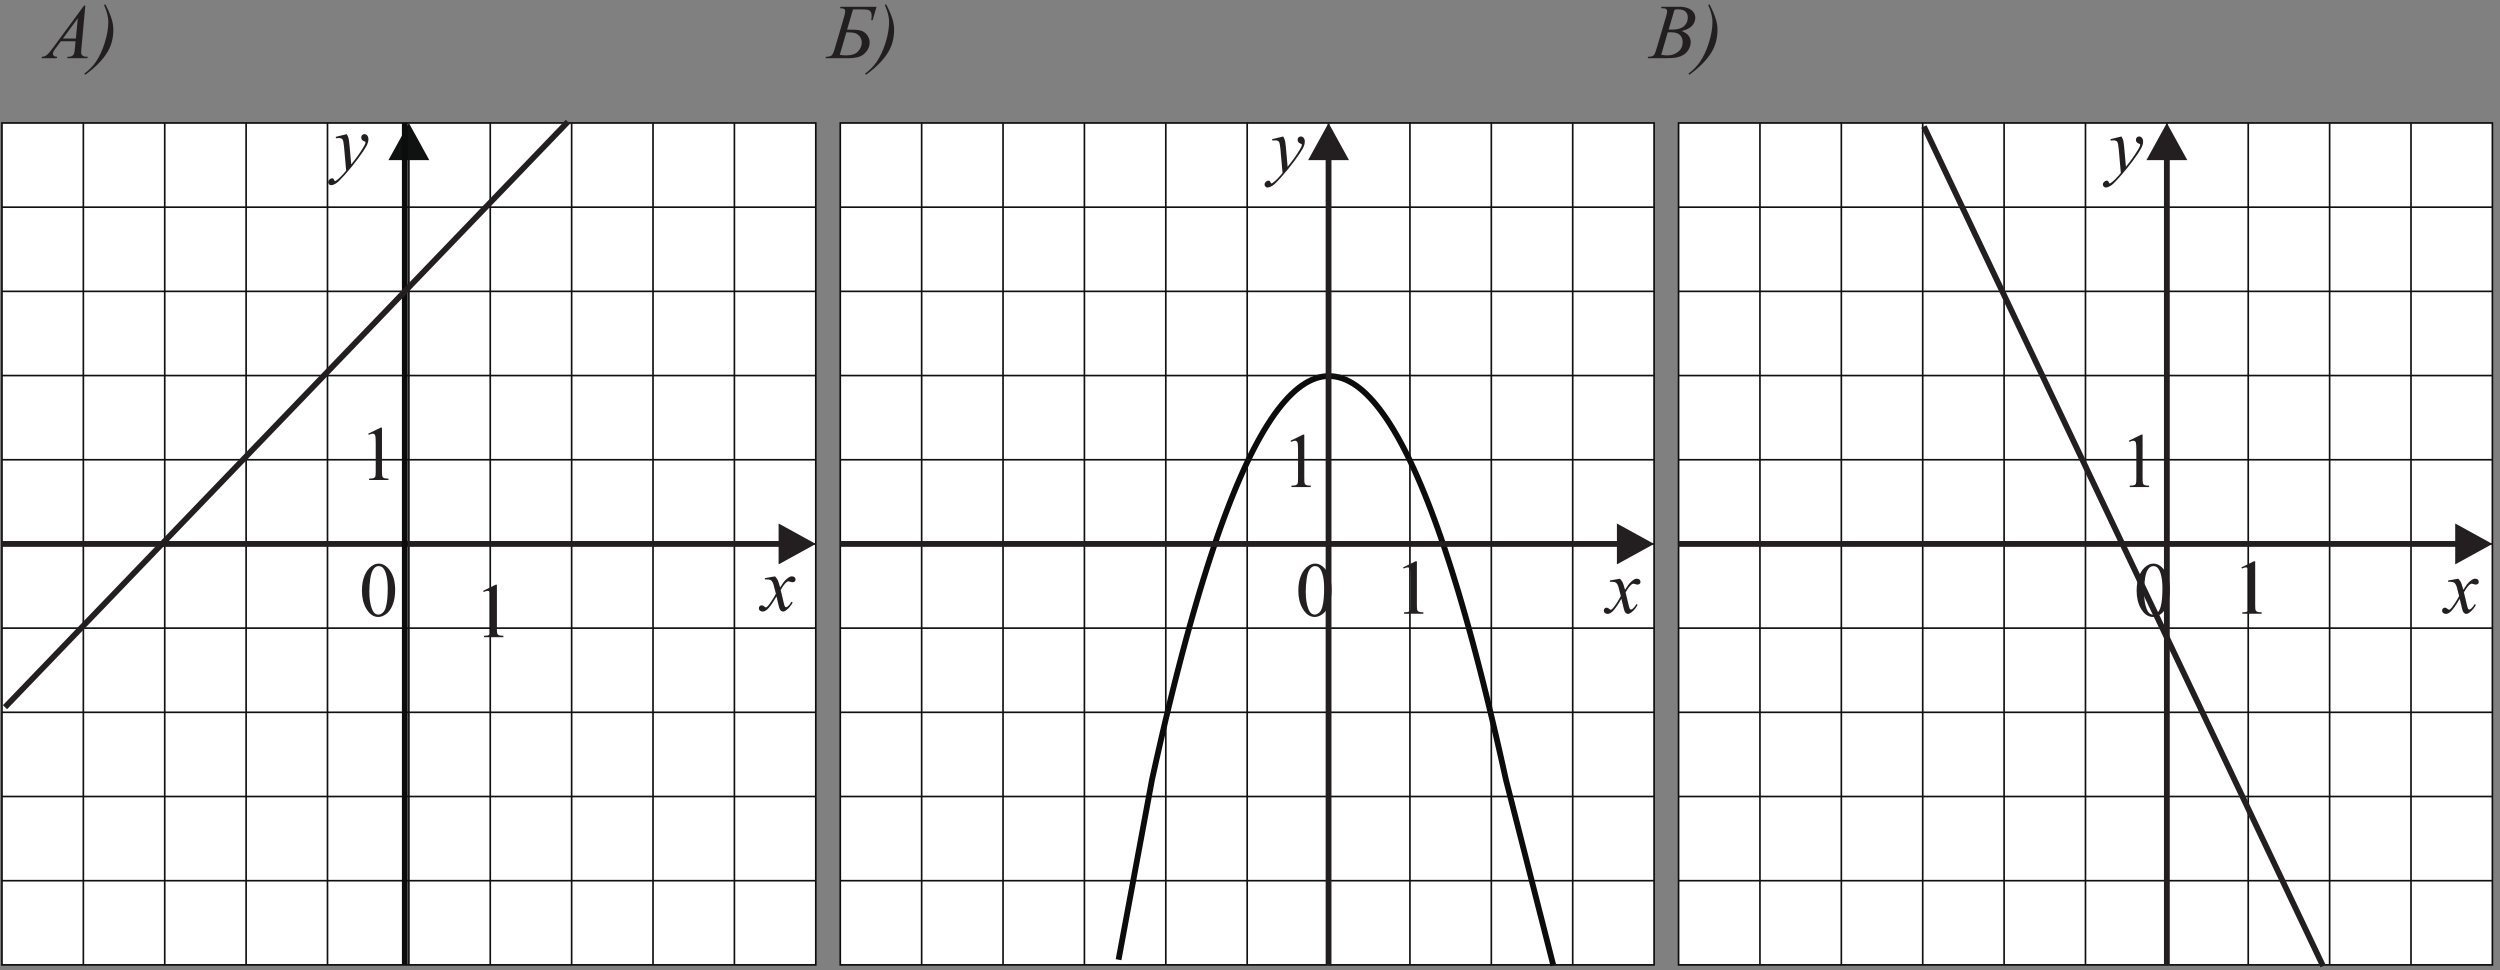 <?xml version="1.0" encoding="UTF-8" standalone="no"?>
<svg
   xmlns:dc="http://purl.org/dc/elements/1.1/"
   xmlns:cc="http://creativecommons.org/ns#"
   xmlns:rdf="http://www.w3.org/1999/02/22-rdf-syntax-ns#"
   xmlns:svg="http://www.w3.org/2000/svg"
   xmlns="http://www.w3.org/2000/svg"
   viewBox="0 0 429.333 166.667"
   height="166.667"
   width="429.333"
   xml:space="preserve"
   id="svg2"
   version="1.1"><rect x="0" y="0" width="429.333" height="166.667" fill="#808080" stroke="none"/><defs
     id="defs6" /><g
     transform="matrix(1.333,0,0,-1.333,0,166.667)"
     id="g10"><g
       transform="scale(0.1)"
       id="g12"><path
         id="path14"
         style="fill:#231f20;fill-opacity:1;fill-rule:nonzero;stroke:none"
         d="m 454.188,495.383 c 0,7.551 1.136,14.051 3.417,19.5 2.286,5.453 5.301,9.515 9.086,12.183 2.93,2.118 5.95,3.184 9.082,3.184 5.063,0 9.633,-2.598 13.665,-7.766 5.05,-6.418 7.57,-15.101 7.57,-26.086 0,-7.679 -1.102,-14.199 -3.32,-19.562 -2.215,-5.383 -5.032,-9.285 -8.465,-11.703 -3.434,-2.43 -6.75,-3.633 -9.95,-3.633 -6.3,0 -11.57,3.719 -15.765,11.184 -3.551,6.281 -5.32,13.851 -5.32,22.699 z m 9.57,-1.215 c 0,-9.117 1.113,-16.566 3.367,-22.316 1.848,-4.852 4.629,-7.286 8.297,-7.286 1.766,0 3.586,0.801 5.465,2.368 1.902,1.586 3.336,4.234 4.301,7.933 1.5,5.598 2.25,13.5 2.25,23.684 0,7.547 -0.786,13.847 -2.348,18.898 -1.168,3.75 -2.684,6.399 -4.531,7.969 -1.336,1.066 -2.954,1.598 -4.836,1.598 -2.219,0 -4.184,-0.985 -5.918,-2.965 -2.332,-2.703 -3.93,-6.949 -4.782,-12.75 -0.851,-5.801 -1.265,-11.5 -1.265,-17.133" /><path
         id="path16"
         style="fill:#ffffff;fill-opacity:1;fill-rule:evenodd;stroke:none"
         d="M 1082.54,7.234 H 2131 V 1091.874 H 1082.54 Z" /><path
         id="path18"
         style="fill:none;stroke:#0b0c0b;stroke-width:2.16;stroke-linecap:butt;stroke-linejoin:miter;stroke-miterlimit:2.613;stroke-dasharray:none;stroke-opacity:1"
         d="M 1082.54,7.234 H 2131 V 1091.874 H 1082.54 Z" /><path
         id="path20"
         style="fill:none;stroke:#101211;stroke-width:2.16;stroke-linecap:butt;stroke-linejoin:miter;stroke-miterlimit:2.613;stroke-dasharray:none;stroke-opacity:1"
         d="M 1187.38,7.234 V 1091.88" /><path
         id="path22"
         style="fill:none;stroke:#101211;stroke-width:2.16;stroke-linecap:butt;stroke-linejoin:miter;stroke-miterlimit:2.613;stroke-dasharray:none;stroke-opacity:1"
         d="M 1292.23,7.234 V 1091.88" /><path
         id="path24"
         style="fill:none;stroke:#101211;stroke-width:2.16;stroke-linecap:butt;stroke-linejoin:miter;stroke-miterlimit:2.613;stroke-dasharray:none;stroke-opacity:1"
         d="M 1397.07,7.234 V 1091.88" /><path
         id="path26"
         style="fill:none;stroke:#101211;stroke-width:2.16;stroke-linecap:butt;stroke-linejoin:miter;stroke-miterlimit:2.613;stroke-dasharray:none;stroke-opacity:1"
         d="M 1501.92,7.234 V 1091.88" /><path
         id="path28"
         style="fill:none;stroke:#101211;stroke-width:2.16;stroke-linecap:butt;stroke-linejoin:miter;stroke-miterlimit:2.613;stroke-dasharray:none;stroke-opacity:1"
         d="M 1606.77,7.234 V 1091.88" /><path
         id="path30"
         style="fill:none;stroke:#101211;stroke-width:2.16;stroke-linecap:butt;stroke-linejoin:miter;stroke-miterlimit:2.613;stroke-dasharray:none;stroke-opacity:1"
         d="M 1711.61,7.234 V 1091.88" /><path
         id="path32"
         style="fill:none;stroke:#101211;stroke-width:2.16;stroke-linecap:butt;stroke-linejoin:miter;stroke-miterlimit:2.613;stroke-dasharray:none;stroke-opacity:1"
         d="M 1816.45,7.234 V 1091.88" /><path
         id="path34"
         style="fill:none;stroke:#101211;stroke-width:2.16;stroke-linecap:butt;stroke-linejoin:miter;stroke-miterlimit:2.613;stroke-dasharray:none;stroke-opacity:1"
         d="M 1921.3,7.234 V 1091.88" /><path
         id="path36"
         style="fill:none;stroke:#101211;stroke-width:2.16;stroke-linecap:butt;stroke-linejoin:miter;stroke-miterlimit:2.613;stroke-dasharray:none;stroke-opacity:1"
         d="M 2026.15,7.234 V 1091.88" /><path
         id="path38"
         style="fill:none;stroke:#101211;stroke-width:2.16;stroke-linecap:butt;stroke-linejoin:miter;stroke-miterlimit:2.613;stroke-dasharray:none;stroke-opacity:1"
         d="M 1082.54,115.695 H 2130.99" /><path
         id="path40"
         style="fill:none;stroke:#101211;stroke-width:2.16;stroke-linecap:butt;stroke-linejoin:miter;stroke-miterlimit:2.613;stroke-dasharray:none;stroke-opacity:1"
         d="M 1082.54,224.16 H 2130.99" /><path
         id="path42"
         style="fill:none;stroke:#0b0c0b;stroke-width:7.501;stroke-linecap:butt;stroke-linejoin:miter;stroke-miterlimit:2.613;stroke-dasharray:none;stroke-opacity:1"
         d="m 1441.06,13.914 43.14,232.188 4.39,19.796 4.38,19.411 4.39,19.027 4.38,18.644 4.38,18.262 4.39,17.875 4.38,17.488 4.39,17.106 4.38,16.723 4.39,16.336 4.38,15.949 4.39,15.574 4.38,15.18 4.39,14.8 4.38,14.415 4.39,14.031 4.38,13.648 4.38,13.262 4.39,12.875 4.38,12.496 4.39,12.109 4.39,11.719 4.38,11.344 4.39,10.953 4.38,10.57 4.39,10.188 4.38,9.801 4.38,9.418 4.39,9.035 4.39,8.648 4.38,8.266 4.39,7.879 4.38,7.496 4.39,7.109 4.38,6.731 4.38,6.339 4.39,5.961 4.38,5.571 4.39,5.191 4.38,4.805 4.39,4.418 4.38,4.039 4.39,3.652 4.39,3.27 4.38,2.879 4.39,2.5 4.38,2.117 4.38,1.726 4.39,1.348 4.38,0.961 4.39,0.574 4.38,0.195 4.39,-0.195 4.38,-0.574 4.39,-0.961 4.38,-1.348 4.39,-1.726 4.38,-2.117 4.39,-2.5 4.38,-2.879 4.39,-3.27 4.38,-3.652 4.39,-4.039 4.38,-4.418 4.38,-4.805 4.39,-5.191 4.38,-5.571 4.39,-5.961 4.39,-6.339 4.38,-6.731 4.38,-7.109 4.39,-7.496 4.38,-7.879 4.39,-8.266 4.39,-8.648 4.38,-9.035 4.39,-9.418 4.38,-9.801 4.38,-10.188 4.39,-10.57 4.38,-10.953 4.39,-11.344 4.38,-11.719 4.39,-12.109 4.38,-12.496 4.39,-12.875 4.38,-13.262 4.39,-13.648 4.38,-14.031 4.39,-14.415 4.38,-14.8 4.39,-15.18 4.38,-15.574 4.39,-15.949 4.38,-16.336 4.39,-16.723 4.39,-17.106 4.37,-17.488 4.39,-17.875 4.39,-18.262 4.38,-18.644 4.39,-19.027 4.38,-19.411 4.39,-19.796 61.2,-239.715" /><path
         id="path44"
         style="fill:none;stroke:#101211;stroke-width:2.16;stroke-linecap:butt;stroke-linejoin:miter;stroke-miterlimit:2.613;stroke-dasharray:none;stroke-opacity:1"
         d="M 1082.54,332.625 H 2130.99" /><path
         id="path46"
         style="fill:none;stroke:#101211;stroke-width:2.16;stroke-linecap:butt;stroke-linejoin:miter;stroke-miterlimit:2.613;stroke-dasharray:none;stroke-opacity:1"
         d="M 1082.54,441.09 H 2130.99" /><path
         id="path48"
         style="fill:none;stroke:#101211;stroke-width:2.16;stroke-linecap:butt;stroke-linejoin:miter;stroke-miterlimit:2.613;stroke-dasharray:none;stroke-opacity:1"
         d="M 1082.54,549.555 H 2130.99" /><path
         id="path50"
         style="fill:none;stroke:#101211;stroke-width:2.16;stroke-linecap:butt;stroke-linejoin:miter;stroke-miterlimit:2.613;stroke-dasharray:none;stroke-opacity:1"
         d="M 1082.54,658.02 H 2130.99" /><path
         id="path52"
         style="fill:none;stroke:#101211;stroke-width:2.16;stroke-linecap:butt;stroke-linejoin:miter;stroke-miterlimit:2.613;stroke-dasharray:none;stroke-opacity:1"
         d="M 1082.54,766.48 H 2130.99" /><path
         id="path54"
         style="fill:none;stroke:#101211;stroke-width:2.16;stroke-linecap:butt;stroke-linejoin:miter;stroke-miterlimit:2.613;stroke-dasharray:none;stroke-opacity:1"
         d="M 1082.54,874.945 H 2130.99" /><path
         id="path56"
         style="fill:none;stroke:#101211;stroke-width:2.16;stroke-linecap:butt;stroke-linejoin:miter;stroke-miterlimit:2.613;stroke-dasharray:none;stroke-opacity:1"
         d="M 1082.54,983.414 H 2130.99" /><path
         id="path58"
         style="fill:none;stroke:#231f20;stroke-width:7.501;stroke-linecap:butt;stroke-linejoin:miter;stroke-miterlimit:2.613;stroke-dasharray:none;stroke-opacity:1"
         d="M 1082.54,549.555 H 2087.25" /><path
         id="path60"
         style="fill:#231f20;fill-opacity:1;fill-rule:evenodd;stroke:none"
         d="m 2083.09,575.902 47.9,-26.347 -47.9,-26.348 v 52.695" /><path
         id="path62"
         style="fill:none;stroke:#231f20;stroke-width:7.501;stroke-linecap:butt;stroke-linejoin:miter;stroke-miterlimit:2.613;stroke-dasharray:none;stroke-opacity:1"
         d="M 1711.61,7.234 V 1048.13" /><path
         id="path64"
         style="fill:#231f20;fill-opacity:1;fill-rule:evenodd;stroke:none"
         d="m 1685.26,1043.98 26.35,47.9 26.35,-47.9 h -52.7" /><path
         id="path66"
         style="fill:#ffffff;fill-opacity:1;fill-rule:evenodd;stroke:none"
         d="M 2.535,7.234 H 1050.995 V 1091.874 H 2.535 Z" /><path
         id="path68"
         style="fill:none;stroke:#0b0c0b;stroke-width:2.16;stroke-linecap:butt;stroke-linejoin:miter;stroke-miterlimit:2.613;stroke-dasharray:none;stroke-opacity:1"
         d="M 2.535,7.234 H 1050.995 V 1091.874 H 2.535 Z" /><path
         id="path70"
         style="fill:none;stroke:#101211;stroke-width:2.16;stroke-linecap:butt;stroke-linejoin:miter;stroke-miterlimit:2.613;stroke-dasharray:none;stroke-opacity:1"
         d="M 107.383,7.234 V 1091.88" /><path
         id="path72"
         style="fill:none;stroke:#101211;stroke-width:2.16;stroke-linecap:butt;stroke-linejoin:miter;stroke-miterlimit:2.613;stroke-dasharray:none;stroke-opacity:1"
         d="M 212.227,7.234 V 1091.88" /><path
         id="path74"
         style="fill:none;stroke:#101211;stroke-width:2.16;stroke-linecap:butt;stroke-linejoin:miter;stroke-miterlimit:2.613;stroke-dasharray:none;stroke-opacity:1"
         d="M 317.074,7.234 V 1091.88" /><path
         id="path76"
         style="fill:none;stroke:#101211;stroke-width:2.16;stroke-linecap:butt;stroke-linejoin:miter;stroke-miterlimit:2.613;stroke-dasharray:none;stroke-opacity:1"
         d="M 421.918,7.234 V 1091.88" /><path
         id="path78"
         style="fill:none;stroke:#101211;stroke-width:2.16;stroke-linecap:butt;stroke-linejoin:miter;stroke-miterlimit:2.613;stroke-dasharray:none;stroke-opacity:1"
         d="M 526.766,7.234 V 1048.13" /><path
         id="path80"
         style="fill:#101211;fill-opacity:1;fill-rule:evenodd;stroke:none"
         d="m 500.418,1043.98 26.348,47.9 26.347,-47.9 h -52.695" /><path
         id="path82"
         style="fill:none;stroke:#101211;stroke-width:2.16;stroke-linecap:butt;stroke-linejoin:miter;stroke-miterlimit:2.613;stroke-dasharray:none;stroke-opacity:1"
         d="M 631.609,7.234 V 1091.88" /><path
         id="path84"
         style="fill:none;stroke:#101211;stroke-width:2.16;stroke-linecap:butt;stroke-linejoin:miter;stroke-miterlimit:2.613;stroke-dasharray:none;stroke-opacity:1"
         d="M 736.453,7.234 V 1091.88" /><path
         id="path86"
         style="fill:none;stroke:#101211;stroke-width:2.16;stroke-linecap:butt;stroke-linejoin:miter;stroke-miterlimit:2.613;stroke-dasharray:none;stroke-opacity:1"
         d="M 841.301,7.234 V 1091.88" /><path
         id="path88"
         style="fill:none;stroke:#101211;stroke-width:2.16;stroke-linecap:butt;stroke-linejoin:miter;stroke-miterlimit:2.613;stroke-dasharray:none;stroke-opacity:1"
         d="M 946.148,7.234 V 1091.88" /><path
         id="path90"
         style="fill:none;stroke:#101211;stroke-width:2.16;stroke-linecap:butt;stroke-linejoin:miter;stroke-miterlimit:2.613;stroke-dasharray:none;stroke-opacity:1"
         d="M 2.535,115.695 H 1050.99" /><path
         id="path92"
         style="fill:none;stroke:#101211;stroke-width:2.16;stroke-linecap:butt;stroke-linejoin:miter;stroke-miterlimit:2.613;stroke-dasharray:none;stroke-opacity:1"
         d="M 2.535,224.16 H 1050.99" /><path
         id="path94"
         style="fill:none;stroke:#101211;stroke-width:2.16;stroke-linecap:butt;stroke-linejoin:miter;stroke-miterlimit:2.613;stroke-dasharray:none;stroke-opacity:1"
         d="M 2.535,332.625 H 1050.99" /><path
         id="path96"
         style="fill:none;stroke:#101211;stroke-width:2.16;stroke-linecap:butt;stroke-linejoin:miter;stroke-miterlimit:2.613;stroke-dasharray:none;stroke-opacity:1"
         d="M 2.535,441.09 H 1050.99" /><path
         id="path98"
         style="fill:none;stroke:#101211;stroke-width:2.16;stroke-linecap:butt;stroke-linejoin:miter;stroke-miterlimit:2.613;stroke-dasharray:none;stroke-opacity:1"
         d="M 2.535,549.555 H 1050.99" /><path
         id="path100"
         style="fill:none;stroke:#101211;stroke-width:2.16;stroke-linecap:butt;stroke-linejoin:miter;stroke-miterlimit:2.613;stroke-dasharray:none;stroke-opacity:1"
         d="M 2.535,658.02 H 1050.99" /><path
         id="path102"
         style="fill:none;stroke:#101211;stroke-width:2.16;stroke-linecap:butt;stroke-linejoin:miter;stroke-miterlimit:2.613;stroke-dasharray:none;stroke-opacity:1"
         d="M 2.535,766.48 H 1050.99" /><path
         id="path104"
         style="fill:none;stroke:#101211;stroke-width:2.16;stroke-linecap:butt;stroke-linejoin:miter;stroke-miterlimit:2.613;stroke-dasharray:none;stroke-opacity:1"
         d="M 2.535,874.945 H 1050.99" /><path
         id="path106"
         style="fill:#231f20;fill-opacity:1;fill-rule:nonzero;stroke:none"
         d="m 622.434,489.145 16.117,7.867 h 1.617 v -55.914 c 0,-3.703 0.148,-6.02 0.449,-6.934 0.317,-0.902 0.969,-1.602 1.934,-2.102 0.984,-0.484 2.969,-0.765 5.969,-0.832 v -1.8 h -24.918 v 1.8 c 3.132,0.067 5.152,0.332 6.066,0.817 0.902,0.465 1.535,1.098 1.898,1.898 0.352,0.801 0.536,3.184 0.536,7.153 v 35.75 c 0,4.812 -0.168,7.898 -0.485,9.265 -0.23,1.047 -0.648,1.817 -1.25,2.297 -0.601,0.485 -1.316,0.735 -2.164,0.735 -1.203,0 -2.883,-0.5 -5.035,-1.516 l -0.734,1.516" /><path
         id="path108"
         style="fill:none;stroke:#101211;stroke-width:2.16;stroke-linecap:butt;stroke-linejoin:miter;stroke-miterlimit:2.613;stroke-dasharray:none;stroke-opacity:1"
         d="M 2.535,983.414 H 1050.99" /><path
         id="path110"
         style="fill:none;stroke:#231f20;stroke-width:7.501;stroke-linecap:butt;stroke-linejoin:miter;stroke-miterlimit:2.613;stroke-dasharray:none;stroke-opacity:1"
         d="M 2.535,549.555 H 1007.25" /><path
         id="path112"
         style="fill:#231f20;fill-opacity:1;fill-rule:evenodd;stroke:none"
         d="m 1003.09,575.902 47.9,-26.347 -47.9,-26.348 v 52.695" /><path
         id="path114"
         style="fill:none;stroke:#0b0c0b;stroke-width:7.501;stroke-linecap:butt;stroke-linejoin:miter;stroke-miterlimit:2.613;stroke-dasharray:none;stroke-opacity:1"
         d="M 521.527,1091.88 V 7.234" /><path
         id="path116"
         style="fill:#231f20;fill-opacity:1;fill-rule:nonzero;stroke:none"
         d="m 446.773,1077.51 c 1.102,-1.88 1.868,-3.65 2.301,-5.28 0.414,-1.65 0.832,-4.89 1.266,-9.7 l 2.148,-24.02 c 1.95,2.33 4.785,6.05 8.5,11.13 1.785,2.47 4,5.84 6.633,10.1 1.602,2.6 2.57,4.44 2.934,5.47 0.183,0.52 0.285,1.07 0.285,1.62 0,0.35 -0.102,0.65 -0.336,0.88 -0.231,0.22 -0.816,0.48 -1.781,0.8 -0.969,0.3 -1.766,0.88 -2.399,1.7 -0.636,0.83 -0.953,1.78 -0.953,2.87 0,1.33 0.402,2.4 1.184,3.21 0.765,0.82 1.75,1.22 2.918,1.22 1.433,0 2.652,-0.58 3.664,-1.78 1.019,-1.19 1.519,-2.82 1.519,-4.91 0,-2.56 -0.883,-5.51 -2.636,-8.81 -1.766,-3.3 -5.145,-8.37 -10.165,-15.2 -5,-6.85 -11.082,-14.3 -18.199,-22.36 -4.914,-5.57 -8.566,-9.09 -10.949,-10.54 -2.367,-1.43 -4.402,-2.16 -6.102,-2.16 -1.015,0 -1.898,0.38 -2.664,1.14 -0.769,0.77 -1.132,1.66 -1.132,2.67 0,1.27 0.515,2.42 1.582,3.47 1.05,1.03 2.199,1.55 3.433,1.55 0.649,0 1.199,-0.13 1.617,-0.44 0.266,-0.16 0.547,-0.63 0.848,-1.4 0.316,-0.74 0.598,-1.26 0.867,-1.53 0.149,-0.16 0.352,-0.23 0.582,-0.23 0.184,0 0.535,0.15 1.02,0.48 1.797,1.1 3.883,2.87 6.25,5.27 3.133,3.2 5.433,5.8 6.933,7.81 l -2.738,30.96 c -0.445,5.11 -1.129,8.23 -2.047,9.32 -0.918,1.11 -2.433,1.67 -4.586,1.67 -0.679,0 -1.914,-0.1 -3.664,-0.3 l -0.433,1.8 14.3,3.52" /><path
         id="path118"
         style="fill:#231f20;fill-opacity:1;fill-rule:nonzero;stroke:none"
         d="m 998.496,507.789 c 1.594,-1.684 2.804,-3.383 3.614,-5.066 0.59,-1.184 1.55,-4.25 2.89,-9.235 l 4.29,6.453 c 1.14,1.547 2.52,3.047 4.16,4.465 1.61,1.414 3.05,2.383 4.28,2.899 0.78,0.332 1.65,0.484 2.6,0.484 1.4,0 2.5,-0.367 3.33,-1.117 0.83,-0.75 1.25,-1.668 1.25,-2.731 0,-1.234 -0.25,-2.086 -0.73,-2.535 -0.92,-0.816 -1.95,-1.234 -3.12,-1.234 -0.68,0 -1.42,0.152 -2.2,0.449 -1.53,0.52 -2.57,0.785 -3.08,0.785 -0.78,0 -1.7,-0.468 -2.79,-1.367 -2.01,-1.699 -4.41,-4.965 -7.21,-9.816 l 4,-16.801 c 0.61,-2.567 1.13,-4.117 1.56,-4.617 0.42,-0.5 0.84,-0.75 1.27,-0.75 0.68,0 1.48,0.367 2.39,1.117 1.8,1.5 3.31,3.449 4.59,5.867 l 1.7,-0.883 c -2.05,-3.847 -4.65,-7.031 -7.81,-9.566 -1.78,-1.434 -3.3,-2.152 -4.54,-2.152 -1.81,0 -3.26,1.019 -4.35,3.066 -0.68,1.269 -2.09,6.754 -4.25,16.418 -5.063,-8.832 -9.129,-14.5 -12.195,-17.051 -1.985,-1.613 -3.899,-2.433 -5.766,-2.433 -1.301,0 -2.484,0.468 -3.567,1.417 -0.765,0.719 -1.167,1.668 -1.167,2.883 0,1.071 0.367,1.969 1.085,2.684 0.7,0.719 1.582,1.066 2.633,1.066 1.032,0 2.149,-0.515 3.317,-1.566 0.847,-0.75 1.5,-1.113 1.949,-1.113 0.398,0 0.898,0.265 1.516,0.781 1.535,1.23 3.617,3.898 6.25,8 2.632,4.101 4.367,7.066 5.183,8.898 -2.031,7.903 -3.117,12.086 -3.281,12.535 -0.754,2.114 -1.719,3.614 -2.934,4.5 -1.199,0.883 -2.968,1.317 -5.32,1.317 -0.746,0 -1.613,-0.035 -2.582,-0.102 v 1.766 l 13.035,2.285" /><path
         id="path120"
         style="fill:#231f20;fill-opacity:1;fill-rule:nonzero;stroke:none"
         d="m 474.367,691.602 16.121,7.867 h 1.614 v -55.918 c 0,-3.699 0.152,-6.016 0.453,-6.934 0.316,-0.898 0.965,-1.601 1.929,-2.097 0.985,-0.485 2.969,-0.766 5.969,-0.836 v -1.797 h -24.918 v 1.797 c 3.133,0.07 5.153,0.336 6.067,0.816 0.902,0.469 1.535,1.102 1.902,1.898 0.348,0.805 0.535,3.184 0.535,7.153 v 35.75 c 0,4.816 -0.168,7.902 -0.484,9.265 -0.235,1.051 -0.653,1.821 -1.25,2.301 -0.602,0.485 -1.317,0.735 -2.168,0.735 -1.203,0 -2.883,-0.504 -5.035,-1.516 l -0.735,1.516" /><path
         id="path122"
         style="fill:#231f20;fill-opacity:1;fill-rule:nonzero;stroke:none"
         d="m 466.27,489.34 c 0,7.551 1.136,14.051 3.418,19.5 2.285,5.453 5.3,9.515 9.082,12.183 2.933,2.118 5.953,3.184 9.082,3.184 5.066,0 9.636,-2.602 13.668,-7.766 5.05,-6.418 7.566,-15.101 7.566,-26.086 0,-7.679 -1.098,-14.199 -3.316,-19.562 -2.215,-5.383 -5.032,-9.285 -8.465,-11.703 -3.434,-2.434 -6.75,-3.633 -9.95,-3.633 -6.3,0 -11.57,3.719 -15.765,11.184 -3.555,6.281 -5.32,13.851 -5.32,22.699 z m 9.566,-1.215 c 0,-9.117 1.117,-16.566 3.367,-22.316 1.852,-4.852 4.633,-7.286 8.301,-7.286 1.766,0 3.582,0.801 5.465,2.368 1.898,1.586 3.336,4.234 4.301,7.933 1.5,5.598 2.25,13.5 2.25,23.684 0,7.547 -0.786,13.847 -2.348,18.898 -1.168,3.75 -2.688,6.399 -4.535,7.969 -1.332,1.066 -2.949,1.598 -4.836,1.598 -2.215,0 -4.18,-0.985 -5.914,-2.965 -2.332,-2.703 -3.934,-6.949 -4.782,-12.75 -0.851,-5.801 -1.269,-11.5 -1.269,-17.133" /><path
         id="path124"
         style="fill:#231f20;fill-opacity:1;fill-rule:nonzero;stroke:none"
         d="m 1807.67,519.363 16.12,7.867 h 1.62 v -55.918 c 0,-3.703 0.14,-6.015 0.45,-6.933 0.32,-0.902 0.96,-1.602 1.93,-2.098 0.98,-0.488 2.97,-0.765 5.97,-0.836 v -1.8 h -24.92 v 1.8 c 3.13,0.071 5.15,0.336 6.07,0.817 0.9,0.468 1.53,1.101 1.89,1.898 0.36,0.805 0.54,3.184 0.54,7.152 v 35.75 c 0,4.817 -0.16,7.903 -0.48,9.266 -0.24,1.051 -0.65,1.82 -1.25,2.301 -0.61,0.484 -1.32,0.734 -2.17,0.734 -1.2,0 -2.88,-0.504 -5.03,-1.515 l -0.74,1.515" /><path
         id="path126"
         style="fill:#231f20;fill-opacity:1;fill-rule:nonzero;stroke:none"
         d="m 1653.16,1074.49 c 1.11,-1.88 1.87,-3.65 2.3,-5.29 0.42,-1.65 0.84,-4.88 1.27,-9.7 l 2.15,-24.01 c 1.95,2.33 4.78,6.05 8.5,11.13 1.78,2.47 4,5.83 6.63,10.1 1.6,2.6 2.57,4.43 2.94,5.47 0.18,0.51 0.28,1.06 0.28,1.61 0,0.36 -0.1,0.65 -0.34,0.89 -0.23,0.22 -0.81,0.48 -1.78,0.8 -0.97,0.3 -1.76,0.88 -2.4,1.7 -0.63,0.83 -0.95,1.78 -0.95,2.86 0,1.34 0.4,2.41 1.19,3.22 0.76,0.82 1.75,1.22 2.91,1.22 1.44,0 2.66,-0.59 3.67,-1.78 1.02,-1.19 1.52,-2.82 1.52,-4.91 0,-2.56 -0.89,-5.51 -2.64,-8.81 -1.76,-3.3 -5.14,-8.37 -10.16,-15.2 -5,-6.85 -11.09,-14.3 -18.2,-22.37 -4.92,-5.56 -8.57,-9.08 -10.95,-10.53 -2.37,-1.43 -4.4,-2.17 -6.1,-2.17 -1.02,0 -1.9,0.39 -2.67,1.16 -0.77,0.76 -1.13,1.64 -1.13,2.66 0,1.26 0.51,2.42 1.58,3.46 1.05,1.04 2.2,1.55 3.43,1.55 0.65,0 1.2,-0.13 1.62,-0.43 0.27,-0.17 0.55,-0.63 0.85,-1.4 0.32,-0.75 0.6,-1.27 0.87,-1.53 0.15,-0.17 0.35,-0.23 0.58,-0.23 0.18,0 0.53,0.15 1.02,0.48 1.8,1.1 3.88,2.86 6.25,5.27 3.13,3.19 5.43,5.8 6.93,7.81 l -2.73,30.95 c -0.45,5.12 -1.14,8.23 -2.05,9.33 -0.92,1.1 -2.44,1.67 -4.59,1.67 -0.68,0 -1.91,-0.1 -3.66,-0.3 l -0.44,1.8 14.3,3.52" /><path
         id="path128"
         style="fill:#231f20;fill-opacity:1;fill-rule:nonzero;stroke:none"
         d="m 2087.04,504.766 c 1.6,-1.684 2.8,-3.383 3.62,-5.063 0.58,-1.187 1.55,-4.254 2.88,-9.238 l 4.3,6.453 c 1.13,1.547 2.52,3.051 4.15,4.465 1.62,1.418 3.05,2.383 4.28,2.898 0.78,0.336 1.65,0.485 2.6,0.485 1.4,0 2.5,-0.364 3.33,-1.118 0.84,-0.75 1.25,-1.664 1.25,-2.73 0,-1.234 -0.25,-2.082 -0.73,-2.535 -0.92,-0.817 -1.95,-1.231 -3.11,-1.231 -0.69,0 -1.42,0.149 -2.2,0.45 -1.54,0.515 -2.57,0.781 -3.09,0.781 -0.78,0 -1.7,-0.469 -2.78,-1.367 -2.02,-1.7 -4.42,-4.965 -7.22,-9.817 l 4,-16.801 c 0.62,-2.562 1.13,-4.113 1.57,-4.617 0.41,-0.496 0.83,-0.746 1.27,-0.746 0.68,0 1.48,0.363 2.38,1.117 1.8,1.5 3.32,3.45 4.6,5.864 l 1.7,-0.883 c -2.05,-3.848 -4.65,-7.031 -7.82,-9.567 -1.78,-1.433 -3.3,-2.148 -4.53,-2.148 -1.82,0 -3.27,1.016 -4.35,3.066 -0.68,1.266 -2.1,6.75 -4.25,16.418 -5.07,-8.832 -9.14,-14.504 -12.2,-17.05 -1.98,-1.618 -3.9,-2.434 -5.77,-2.434 -1.3,0 -2.48,0.465 -3.56,1.414 -0.77,0.719 -1.17,1.668 -1.17,2.883 0,1.07 0.36,1.969 1.08,2.687 0.7,0.715 1.59,1.063 2.64,1.063 1.03,0 2.14,-0.516 3.31,-1.563 0.85,-0.75 1.5,-1.117 1.95,-1.117 0.4,0 0.9,0.266 1.52,0.781 1.53,1.235 3.61,3.903 6.25,8 2.63,4.102 4.36,7.067 5.18,8.903 -2.03,7.898 -3.11,12.082 -3.28,12.531 -0.75,2.117 -1.72,3.617 -2.93,4.5 -1.2,0.883 -2.97,1.32 -5.32,1.32 -0.75,0 -1.62,-0.035 -2.59,-0.105 v 1.765 l 13.04,2.286" /><path
         id="path130"
         style="fill:#231f20;fill-opacity:1;fill-rule:nonzero;stroke:none"
         d="m 1662.63,682.535 16.12,7.867 h 1.61 v -55.914 c 0,-3.703 0.15,-6.019 0.45,-6.933 0.32,-0.903 0.97,-1.602 1.94,-2.102 0.98,-0.484 2.96,-0.765 5.96,-0.832 v -1.801 h -24.91 v 1.801 c 3.13,0.067 5.15,0.332 6.06,0.817 0.91,0.464 1.54,1.097 1.9,1.898 0.35,0.801 0.54,3.184 0.54,7.152 v 35.75 c 0,4.813 -0.17,7.899 -0.49,9.266 -0.23,1.047 -0.65,1.816 -1.25,2.297 -0.6,0.484 -1.31,0.734 -2.16,0.734 -1.2,0 -2.88,-0.5 -5.04,-1.515 l -0.73,1.515" /><path
         id="path132"
         style="fill:#231f20;fill-opacity:1;fill-rule:nonzero;stroke:none"
         d="m 1672.66,489.34 c 0,7.551 1.14,14.051 3.42,19.5 2.28,5.453 5.3,9.515 9.08,12.183 2.93,2.118 5.95,3.184 9.09,3.184 5.06,0 9.63,-2.602 13.66,-7.766 5.05,-6.418 7.57,-15.101 7.57,-26.086 0,-7.679 -1.1,-14.199 -3.32,-19.562 -2.21,-5.383 -5.03,-9.285 -8.46,-11.703 -3.44,-2.434 -6.75,-3.633 -9.95,-3.633 -6.3,0 -11.57,3.719 -15.77,11.184 -3.55,6.281 -5.32,13.851 -5.32,22.699 z m 9.57,-1.215 c 0,-9.117 1.11,-16.566 3.37,-22.316 1.85,-4.852 4.63,-7.286 8.29,-7.286 1.77,0 3.59,0.801 5.47,2.368 1.9,1.586 3.34,4.234 4.3,7.933 1.5,5.598 2.25,13.5 2.25,23.684 0,7.547 -0.79,13.847 -2.35,18.898 -1.17,3.75 -2.68,6.399 -4.53,7.969 -1.33,1.066 -2.95,1.598 -4.84,1.598 -2.21,0 -4.18,-0.985 -5.91,-2.965 -2.33,-2.703 -3.93,-6.949 -4.78,-12.75 -0.86,-5.801 -1.27,-11.5 -1.27,-17.133" /><path
         id="path134"
         style="fill:#231f20;fill-opacity:1;fill-rule:nonzero;stroke:none"
         d="m 1082.73,1241.57 h 46.53 l -5.03,-17.29 h -1.82 c 0.37,2.12 0.55,4.04 0.55,5.75 0,2.25 -0.45,4 -1.33,5.23 -0.86,1.24 -2.07,2.04 -3.58,2.39 -1.52,0.37 -4.49,0.55 -8.92,0.55 h -10.2 l -7.62,-26.13 h 6.65 c 5.65,0 9.9,-0.59 12.74,-1.75 2.83,-1.19 5.16,-3.17 6.98,-5.97 1.84,-2.8 2.73,-5.8 2.73,-9.03 0,-3.87 -1.31,-7.57 -3.98,-11.09 -2.65,-3.52 -5.9,-5.87 -9.73,-7.08 -3.84,-1.2 -8.37,-1.8 -13.57,-1.8 h -29.55 l 0.48,1.8 c 3.55,0.06 5.99,0.67 7.3,1.78 1.32,1.14 2.67,3.98 4.03,8.59 l 11.62,39.5 c 1.29,4.35 1.92,7.29 1.92,8.83 0,1.36 -0.5,2.35 -1.5,2.93 -0.98,0.58 -2.73,0.9 -5.25,0.97 z m -0.84,-61.92 c 2.54,-0.47 5.32,-0.69 8.36,-0.69 6.89,0 11.95,1.71 15.15,5.11 3.21,3.39 4.81,7.2 4.81,11.39 0,2.84 -0.76,5.34 -2.32,7.5 -1.54,2.17 -3.49,3.65 -5.83,4.47 -2.35,0.82 -5.5,1.22 -9.48,1.22 h -2.2 l -8.49,-29" /><path
         id="path136"
         style="fill:#231f20;fill-opacity:1;fill-rule:nonzero;stroke:none"
         d="m 1139.95,1243.85 1.66,0.93 c 3.87,-7.35 6.64,-13.87 8.3,-19.53 1.34,-4.42 2,-8.88 2,-13.39 0,-10.5 -2.43,-19.9 -7.28,-28.16 -5.99,-10.18 -15.63,-20.1 -28.95,-29.74 l -1.17,1.52 c 6.02,4.48 10.94,9.48 14.74,14.98 4.76,6.9 8.64,15.25 11.68,25.04 3.02,9.77 4.53,18.66 4.53,26.68 0,6.12 -1.83,13.34 -5.51,21.67" /><path
         id="path138"
         style="fill:#231f20;fill-opacity:1;fill-rule:nonzero;stroke:none"
         d="m 2139.86,1239.75 0.69,1.82 h 23.63 c 3.96,0 7.5,-0.62 10.62,-1.87 3.1,-1.24 5.43,-2.95 6.98,-5.17 1.55,-2.21 2.32,-4.57 2.32,-7.03 0,-3.82 -1.39,-7.25 -4.14,-10.34 -2.75,-3.06 -7.23,-5.34 -13.45,-6.8 4.02,-1.5 6.95,-3.48 8.85,-5.96 1.89,-2.47 2.84,-5.19 2.84,-8.15 0,-3.29 -0.85,-6.43 -2.56,-9.43 -1.68,-2.99 -3.86,-5.32 -6.51,-6.97 -2.65,-1.67 -5.85,-2.89 -9.6,-3.67 -2.67,-0.55 -6.83,-0.83 -12.5,-0.83 h -24.26 l 0.62,1.8 c 2.56,0.06 4.27,0.31 5.19,0.73 1.3,0.57 2.23,1.3 2.78,2.2 0.78,1.24 1.82,4.07 3.12,8.5 l 11.86,40.08 c 1.02,3.39 1.52,5.77 1.52,7.14 0,1.2 -0.45,2.15 -1.33,2.85 -0.9,0.7 -2.6,1.05 -5.12,1.05 -0.55,0 -1.06,0.01 -1.55,0.05 z m 9.9,-27.49 c 2.12,-0.06 3.65,-0.1 4.6,-0.1 6.77,0 11.8,1.47 15.12,4.42 3.3,2.95 4.95,6.63 4.95,11.07 0,3.35 -1.02,5.96 -3.04,7.83 -2.01,1.87 -5.23,2.8 -9.66,2.8 -1.17,0 -2.67,-0.18 -4.48,-0.58 z m -9.62,-32.61 c 3.52,-0.47 6.27,-0.69 8.26,-0.69 5.08,0 9.58,1.54 13.49,4.59 3.94,3.07 5.89,7.22 5.89,12.45 0,4 -1.2,7.13 -3.64,9.38 -2.41,2.25 -6.33,3.37 -11.73,3.37 -1.05,0 -2.32,-0.05 -3.82,-0.15 l -8.45,-28.95" /><path
         id="path140"
         style="fill:#231f20;fill-opacity:1;fill-rule:nonzero;stroke:none"
         d="m 2200.7,1243.85 1.66,0.93 c 3.87,-7.35 6.64,-13.87 8.3,-19.53 1.33,-4.42 2,-8.88 2,-13.39 0,-10.5 -2.43,-19.9 -7.28,-28.16 -5.99,-10.18 -15.63,-20.1 -28.95,-29.74 l -1.17,1.52 c 6.02,4.48 10.94,9.48 14.74,14.98 4.76,6.9 8.64,15.25 11.68,25.04 3.02,9.77 4.53,18.66 4.53,26.68 0,6.12 -1.83,13.34 -5.51,21.67" /><path
         id="path142"
         style="fill:#ffffff;fill-opacity:1;fill-rule:evenodd;stroke:none"
         d="M 2162.54,7.234 H 3211 V 1091.874 H 2162.54 Z" /><path
         id="path144"
         style="fill:none;stroke:#0b0c0b;stroke-width:2.16;stroke-linecap:butt;stroke-linejoin:miter;stroke-miterlimit:2.613;stroke-dasharray:none;stroke-opacity:1"
         d="M 2162.54,7.234 H 3211 V 1091.874 H 2162.54 Z" /><path
         id="path146"
         style="fill:none;stroke:#101211;stroke-width:2.16;stroke-linecap:butt;stroke-linejoin:miter;stroke-miterlimit:2.613;stroke-dasharray:none;stroke-opacity:1"
         d="M 2267.38,7.234 V 1091.88" /><path
         id="path148"
         style="fill:none;stroke:#101211;stroke-width:2.16;stroke-linecap:butt;stroke-linejoin:miter;stroke-miterlimit:2.613;stroke-dasharray:none;stroke-opacity:1"
         d="M 2372.23,7.234 V 1091.88" /><path
         id="path150"
         style="fill:none;stroke:#101211;stroke-width:2.16;stroke-linecap:butt;stroke-linejoin:miter;stroke-miterlimit:2.613;stroke-dasharray:none;stroke-opacity:1"
         d="M 2477.07,7.234 V 1091.88" /><path
         id="path152"
         style="fill:none;stroke:#101211;stroke-width:2.16;stroke-linecap:butt;stroke-linejoin:miter;stroke-miterlimit:2.613;stroke-dasharray:none;stroke-opacity:1"
         d="M 2581.92,7.234 V 1091.88" /><path
         id="path154"
         style="fill:none;stroke:#101211;stroke-width:2.16;stroke-linecap:butt;stroke-linejoin:miter;stroke-miterlimit:2.613;stroke-dasharray:none;stroke-opacity:1"
         d="M 2686.77,7.234 V 1091.88" /><path
         id="path156"
         style="fill:none;stroke:#101211;stroke-width:2.16;stroke-linecap:butt;stroke-linejoin:miter;stroke-miterlimit:2.613;stroke-dasharray:none;stroke-opacity:1"
         d="M 2791.61,7.234 V 1091.88" /><path
         id="path158"
         style="fill:none;stroke:#101211;stroke-width:2.16;stroke-linecap:butt;stroke-linejoin:miter;stroke-miterlimit:2.613;stroke-dasharray:none;stroke-opacity:1"
         d="M 2896.45,7.234 V 1091.88" /><path
         id="path160"
         style="fill:none;stroke:#101211;stroke-width:2.16;stroke-linecap:butt;stroke-linejoin:miter;stroke-miterlimit:2.613;stroke-dasharray:none;stroke-opacity:1"
         d="M 3001.3,7.234 V 1091.88" /><path
         id="path162"
         style="fill:none;stroke:#101211;stroke-width:2.16;stroke-linecap:butt;stroke-linejoin:miter;stroke-miterlimit:2.613;stroke-dasharray:none;stroke-opacity:1"
         d="M 3106.15,7.234 V 1091.88" /><path
         id="path164"
         style="fill:none;stroke:#101211;stroke-width:2.16;stroke-linecap:butt;stroke-linejoin:miter;stroke-miterlimit:2.613;stroke-dasharray:none;stroke-opacity:1"
         d="M 2162.54,115.695 H 3210.99" /><path
         id="path166"
         style="fill:none;stroke:#101211;stroke-width:2.16;stroke-linecap:butt;stroke-linejoin:miter;stroke-miterlimit:2.613;stroke-dasharray:none;stroke-opacity:1"
         d="M 2162.54,224.16 H 3210.99" /><path
         id="path168"
         style="fill:none;stroke:#101211;stroke-width:2.16;stroke-linecap:butt;stroke-linejoin:miter;stroke-miterlimit:2.613;stroke-dasharray:none;stroke-opacity:1"
         d="M 2162.54,332.625 H 3210.99" /><path
         id="path170"
         style="fill:none;stroke:#101211;stroke-width:2.16;stroke-linecap:butt;stroke-linejoin:miter;stroke-miterlimit:2.613;stroke-dasharray:none;stroke-opacity:1"
         d="M 2162.54,441.09 H 3210.99" /><path
         id="path172"
         style="fill:none;stroke:#101211;stroke-width:2.16;stroke-linecap:butt;stroke-linejoin:miter;stroke-miterlimit:2.613;stroke-dasharray:none;stroke-opacity:1"
         d="M 2162.54,549.555 H 3210.99" /><path
         id="path174"
         style="fill:none;stroke:#101211;stroke-width:2.16;stroke-linecap:butt;stroke-linejoin:miter;stroke-miterlimit:2.613;stroke-dasharray:none;stroke-opacity:1"
         d="M 2162.54,658.02 H 3210.99" /><path
         id="path176"
         style="fill:none;stroke:#101211;stroke-width:2.16;stroke-linecap:butt;stroke-linejoin:miter;stroke-miterlimit:2.613;stroke-dasharray:none;stroke-opacity:1"
         d="M 2162.54,766.48 H 3210.99" /><path
         id="path178"
         style="fill:none;stroke:#101211;stroke-width:2.16;stroke-linecap:butt;stroke-linejoin:miter;stroke-miterlimit:2.613;stroke-dasharray:none;stroke-opacity:1"
         d="M 2162.54,874.945 H 3210.99" /><path
         id="path180"
         style="fill:none;stroke:#101211;stroke-width:2.16;stroke-linecap:butt;stroke-linejoin:miter;stroke-miterlimit:2.613;stroke-dasharray:none;stroke-opacity:1"
         d="M 2162.54,983.414 H 3210.99" /><path
         id="path182"
         style="fill:none;stroke:#231f20;stroke-width:7.501;stroke-linecap:butt;stroke-linejoin:miter;stroke-miterlimit:2.613;stroke-dasharray:none;stroke-opacity:1"
         d="M 2162.54,549.555 H 3167.25" /><path
         id="path184"
         style="fill:#231f20;fill-opacity:1;fill-rule:evenodd;stroke:none"
         d="m 3163.09,575.902 47.9,-26.347 -47.9,-26.348 v 52.695" /><path
         id="path186"
         style="fill:none;stroke:#231f20;stroke-width:7.501;stroke-linecap:butt;stroke-linejoin:miter;stroke-miterlimit:2.613;stroke-dasharray:none;stroke-opacity:1"
         d="M 2791.61,7.234 V 1048.13" /><path
         id="path188"
         style="fill:#231f20;fill-opacity:1;fill-rule:evenodd;stroke:none"
         d="m 2765.26,1043.98 26.35,47.9 26.35,-47.9 h -52.7" /><path
         id="path190"
         style="fill:#231f20;fill-opacity:1;fill-rule:nonzero;stroke:none"
         d="m 2887.67,519.363 16.12,7.867 h 1.62 v -55.918 c 0,-3.703 0.14,-6.015 0.45,-6.933 0.32,-0.902 0.96,-1.602 1.93,-2.098 0.98,-0.488 2.97,-0.765 5.97,-0.836 v -1.8 h -24.92 v 1.8 c 3.13,0.071 5.15,0.336 6.07,0.817 0.9,0.468 1.53,1.101 1.89,1.898 0.36,0.805 0.54,3.184 0.54,7.152 v 35.75 c 0,4.817 -0.16,7.903 -0.48,9.266 -0.24,1.051 -0.65,1.82 -1.25,2.301 -0.6,0.484 -1.32,0.734 -2.17,0.734 -1.2,0 -2.88,-0.504 -5.03,-1.515 l -0.74,1.515" /><path
         id="path192"
         style="fill:#231f20;fill-opacity:1;fill-rule:nonzero;stroke:none"
         d="m 2733.16,1074.49 c 1.11,-1.88 1.87,-3.65 2.3,-5.29 0.42,-1.65 0.84,-4.88 1.27,-9.7 l 2.15,-24.01 c 1.95,2.33 4.78,6.05 8.5,11.13 1.78,2.47 4,5.83 6.63,10.1 1.6,2.6 2.57,4.43 2.94,5.47 0.18,0.51 0.28,1.06 0.28,1.61 0,0.36 -0.1,0.65 -0.34,0.89 -0.23,0.22 -0.81,0.48 -1.78,0.8 -0.97,0.3 -1.76,0.88 -2.4,1.7 -0.63,0.83 -0.95,1.78 -0.95,2.86 0,1.34 0.4,2.41 1.19,3.22 0.76,0.82 1.75,1.22 2.91,1.22 1.44,0 2.66,-0.59 3.67,-1.78 1.02,-1.19 1.52,-2.82 1.52,-4.91 0,-2.56 -0.89,-5.51 -2.64,-8.81 -1.76,-3.3 -5.14,-8.37 -10.16,-15.2 -5,-6.85 -11.09,-14.3 -18.2,-22.37 -4.92,-5.56 -8.57,-9.08 -10.95,-10.53 -2.37,-1.43 -4.4,-2.17 -6.1,-2.17 -1.02,0 -1.9,0.39 -2.67,1.16 -0.77,0.76 -1.13,1.64 -1.13,2.66 0,1.26 0.51,2.42 1.58,3.46 1.05,1.04 2.2,1.55 3.43,1.55 0.65,0 1.2,-0.13 1.62,-0.43 0.27,-0.17 0.55,-0.63 0.85,-1.4 0.32,-0.75 0.6,-1.27 0.87,-1.53 0.15,-0.17 0.35,-0.23 0.58,-0.23 0.18,0 0.53,0.15 1.02,0.48 1.8,1.1 3.88,2.86 6.25,5.27 3.13,3.19 5.43,5.8 6.93,7.81 l -2.73,30.95 c -0.45,5.12 -1.14,8.23 -2.05,9.33 -0.92,1.1 -2.44,1.67 -4.59,1.67 -0.68,0 -1.91,-0.1 -3.66,-0.3 l -0.44,1.8 14.3,3.52" /><path
         id="path194"
         style="fill:#231f20;fill-opacity:1;fill-rule:nonzero;stroke:none"
         d="m 3167.04,504.766 c 1.6,-1.684 2.8,-3.383 3.62,-5.063 0.58,-1.187 1.55,-4.254 2.88,-9.238 l 4.3,6.453 c 1.13,1.547 2.52,3.051 4.15,4.465 1.62,1.418 3.05,2.383 4.28,2.898 0.78,0.336 1.65,0.485 2.6,0.485 1.4,0 2.5,-0.364 3.33,-1.118 0.84,-0.75 1.25,-1.664 1.25,-2.73 0,-1.234 -0.25,-2.082 -0.73,-2.535 -0.92,-0.817 -1.95,-1.231 -3.11,-1.231 -0.69,0 -1.42,0.149 -2.2,0.45 -1.54,0.515 -2.57,0.781 -3.09,0.781 -0.78,0 -1.7,-0.469 -2.78,-1.367 -2.02,-1.7 -4.42,-4.965 -7.22,-9.817 l 4,-16.801 c 0.62,-2.562 1.13,-4.113 1.57,-4.617 0.41,-0.496 0.83,-0.746 1.27,-0.746 0.68,0 1.48,0.363 2.38,1.117 1.8,1.5 3.32,3.45 4.6,5.864 l 1.7,-0.883 c -2.05,-3.848 -4.65,-7.031 -7.82,-9.567 -1.78,-1.433 -3.3,-2.148 -4.53,-2.148 -1.82,0 -3.27,1.016 -4.35,3.066 -0.68,1.266 -2.1,6.75 -4.25,16.418 -5.07,-8.832 -9.14,-14.504 -12.2,-17.05 -1.98,-1.618 -3.9,-2.434 -5.77,-2.434 -1.3,0 -2.48,0.465 -3.56,1.414 -0.77,0.719 -1.17,1.668 -1.17,2.883 0,1.07 0.36,1.969 1.08,2.687 0.7,0.715 1.59,1.063 2.64,1.063 1.03,0 2.14,-0.516 3.31,-1.563 0.85,-0.75 1.5,-1.117 1.95,-1.117 0.4,0 0.9,0.266 1.52,0.781 1.53,1.235 3.61,3.903 6.25,8 2.63,4.102 4.36,7.067 5.18,8.903 -2.03,7.898 -3.11,12.082 -3.28,12.531 -0.75,2.117 -1.72,3.617 -2.93,4.5 -1.2,0.883 -2.97,1.32 -5.32,1.32 -0.75,0 -1.62,-0.035 -2.59,-0.105 v 1.765 l 13.04,2.286" /><path
         id="path196"
         style="fill:#231f20;fill-opacity:1;fill-rule:nonzero;stroke:none"
         d="m 2742.63,682.535 16.12,7.867 h 1.61 v -55.914 c 0,-3.703 0.15,-6.019 0.45,-6.933 0.32,-0.903 0.97,-1.602 1.94,-2.102 0.98,-0.484 2.96,-0.765 5.96,-0.832 v -1.801 h -24.91 v 1.801 c 3.13,0.067 5.15,0.332 6.06,0.817 0.91,0.464 1.54,1.097 1.9,1.898 0.35,0.801 0.54,3.184 0.54,7.152 v 35.75 c 0,4.813 -0.17,7.899 -0.49,9.266 -0.23,1.047 -0.65,1.816 -1.25,2.297 -0.6,0.484 -1.31,0.734 -2.16,0.734 -1.2,0 -2.88,-0.5 -5.04,-1.515 l -0.73,1.515" /><path
         id="path198"
         style="fill:#231f20;fill-opacity:1;fill-rule:nonzero;stroke:none"
         d="m 2752.66,489.34 c 0,7.551 1.14,14.051 3.42,19.5 2.28,5.453 5.3,9.515 9.08,12.183 2.93,2.118 5.95,3.184 9.09,3.184 5.06,0 9.63,-2.602 13.66,-7.766 5.05,-6.418 7.57,-15.101 7.57,-26.086 0,-7.679 -1.1,-14.199 -3.32,-19.562 -2.21,-5.383 -5.03,-9.285 -8.46,-11.703 -3.44,-2.434 -6.75,-3.633 -9.95,-3.633 -6.3,0 -11.57,3.719 -15.77,11.184 -3.55,6.281 -5.32,13.851 -5.32,22.699 z m 9.57,-1.215 c 0,-9.117 1.11,-16.566 3.37,-22.316 1.85,-4.852 4.63,-7.286 8.29,-7.286 1.77,0 3.59,0.801 5.47,2.368 1.9,1.586 3.34,4.234 4.3,7.933 1.5,5.598 2.25,13.5 2.25,23.684 0,7.547 -0.79,13.847 -2.35,18.898 -1.17,3.75 -2.68,6.399 -4.53,7.969 -1.33,1.066 -2.95,1.598 -4.84,1.598 -2.21,0 -4.18,-0.985 -5.91,-2.965 -2.33,-2.703 -3.93,-6.949 -4.78,-12.75 -0.86,-5.801 -1.27,-11.5 -1.27,-17.133" /><path
         id="path200"
         style="fill:none;stroke:#231f20;stroke-width:7.501;stroke-linecap:butt;stroke-linejoin:miter;stroke-miterlimit:2.613;stroke-dasharray:none;stroke-opacity:1"
         d="M 2992.86,5.668 2478.61,1087.37" /><path
         id="path202"
         style="fill:none;stroke:#231f20;stroke-width:7.501;stroke-linecap:butt;stroke-linejoin:miter;stroke-miterlimit:2.613;stroke-dasharray:none;stroke-opacity:1"
         d="M 6.414,339.191 731.594,1093.38" /><path
         id="path204"
         style="fill:#231f20;fill-opacity:1;fill-rule:nonzero;stroke:none"
         d="M 109.93,1243.06 104.895,1188 c -0.266,-2.59 -0.383,-4.27 -0.383,-5.09 0,-1.29 0.234,-2.29 0.734,-2.98 0.617,-0.93 1.449,-1.63 2.5,-2.1 1.066,-0.45 2.848,-0.68 5.348,-0.68 l -0.532,-1.8 H 86.496 l 0.531,1.8 h 1.117 c 2.117,0 3.852,0.47 5.184,1.37 0.934,0.63 1.668,1.64 2.203,3.08 0.348,1.02 0.699,3.38 1.016,7.13 l 0.781,8.4 H 78.379 L 71.644,1188 c -1.531,-2.05 -2.484,-3.54 -2.883,-4.42 -0.383,-0.9 -0.582,-1.73 -0.582,-2.51 0,-1.05 0.414,-1.94 1.266,-2.69 0.852,-0.75 2.25,-1.17 4.199,-1.23 l -0.531,-1.8 h -19.586 l 0.535,1.8 c 2.418,0.1 4.535,0.91 6.383,2.42 1.836,1.51 4.566,4.74 8.219,9.7 l 39.547,53.79 z m -9.668,-16.25 -19.2,-26.11 h 16.648 l 2.551,26.11" /><path
         id="path206"
         style="fill:#231f20;fill-opacity:1;fill-rule:nonzero;stroke:none"
         d="m 134.047,1243.85 1.664,0.93 c 3.867,-7.35 6.637,-13.87 8.301,-19.53 1.332,-4.42 2.004,-8.88 2.004,-13.39 0,-10.5 -2.438,-19.9 -7.286,-28.16 -5.984,-10.18 -15.632,-20.1 -28.953,-29.74 l -1.164,1.52 c 6.016,4.48 10.934,9.48 14.731,14.98 4.769,6.9 8.652,15.25 11.687,25.04 3.016,9.77 4.531,18.66 4.531,26.68 0,6.12 -1.835,13.34 -5.515,21.67" /></g></g></svg>